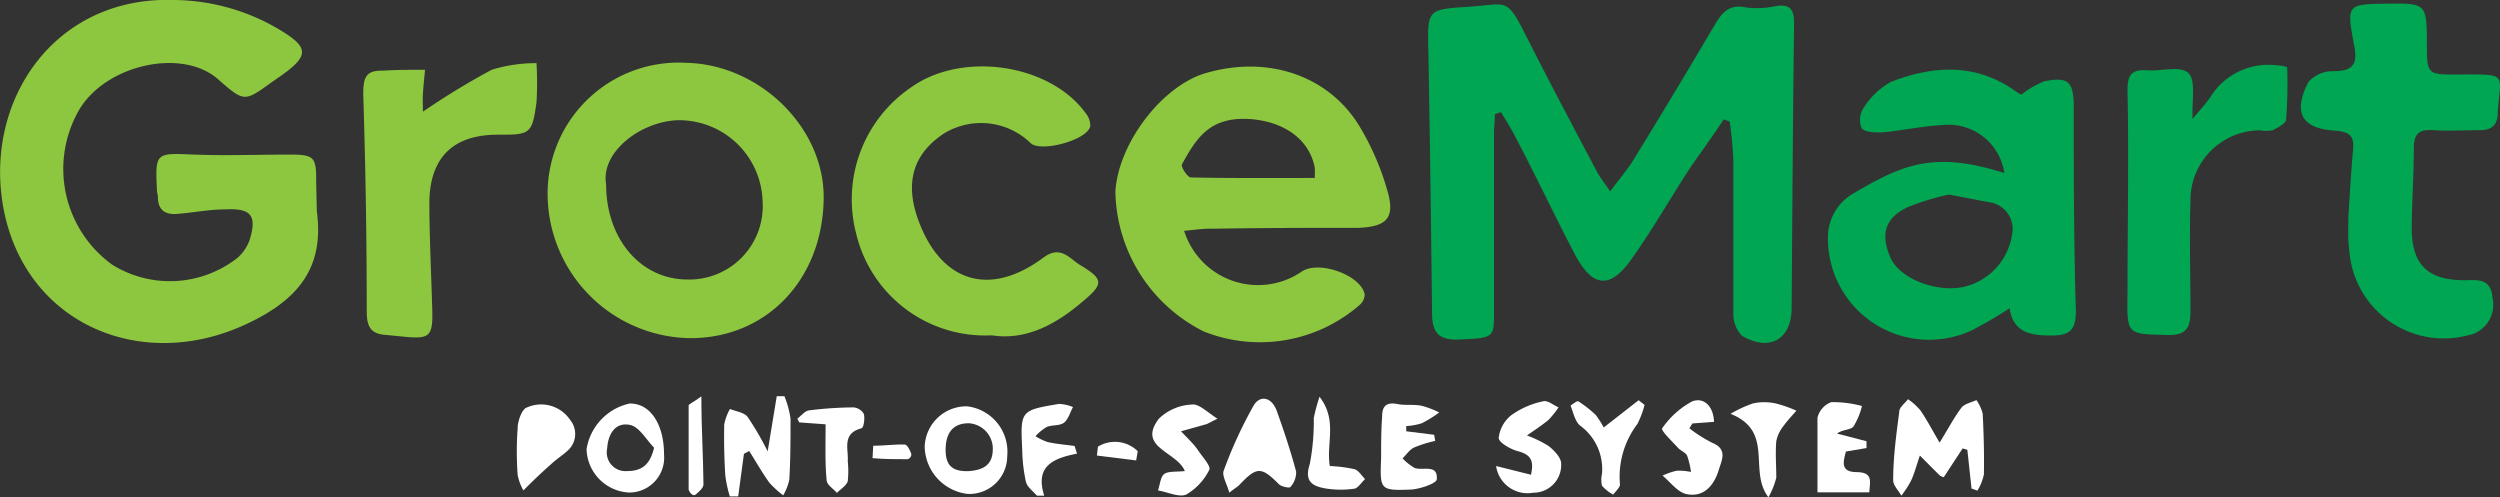 <svg xmlns="http://www.w3.org/2000/svg" viewBox="0 0 143.29 28.5"><rect x="0" y="0" width="143.29" height="28.5" fill="#333333" stroke="none"/><defs><style>.cls-1{fill:#00a651;}.cls-2{fill:#8dc63f;}.cls-3{fill:#fff;}</style></defs><g id="Layer_2" data-name="Layer 2"><g id="Layer_1-2" data-name="Layer 1"><path class="cls-1" d="M85.68,6.54c0,.37-.05.74-.05,1.11,0,3.46,0,6.91,0,10.37,0,1.36-.08,1.35-2,1.44-1.1.05-1.54-.34-1.55-1.45Q82,10.5,81.87,3C81.81.55,81.78.54,84.15.39s2.16-.64,3.49,2c1.26,2.49,2.57,4.95,3.88,7.43.17.33.42.63.77,1.15.52-.71,1-1.25,1.36-1.85Q96,5.3,98.28,1.43c.43-.73.84-1.21,1.81-1a5.14,5.14,0,0,0,1.74-.09c.75-.09,1,.16,1,1-.07,5.44-.1,10.87-.14,16.31,0,1.79-1.25,2.53-2.84,1.6a1.76,1.76,0,0,1-.5-1.28c0-2.91,0-5.82,0-8.73a21.51,21.51,0,0,0-.21-2.27l-.34-.13c-.66,1-1.34,1.92-2,2.89-1.12,1.73-2.14,3.52-3.34,5.19s-2.18,1.52-3.15-.26C89.08,12.33,88,10,86.76,7.67c-.22-.43-.48-.83-.73-1.24Z"/><path class="cls-2" d="M18.16,12.11c.44,3.28-1.11,5.1-4.05,6.47-6,2.8-12.6,0-13.89-6.53C-1,5.85,3.08-.25,10,0a12,12,0,0,1,6.39,1.93c1.2.79,1.23,1.26.06,2.16-.28.21-.57.41-.86.61C14,5.85,14,5.85,12.53,4.57,10.46,2.7,6,3.71,4.5,6.36a6.77,6.77,0,0,0,1.93,8.81,6.27,6.27,0,0,0,7.18-.39,2.5,2.5,0,0,0,.69-1c.44-1.42.11-1.85-1.37-1.78-.93,0-1.86.19-2.78.26-.72.06-1.11-.26-1.1-1A1.85,1.85,0,0,0,9,11c-.11-2.28-.11-2.23,2.12-2.14,1.82.07,3.65,0,5.48,0,1.39,0,1.54.14,1.52,1.52Z"/><path class="cls-2" d="M67.87,13.23a4.44,4.44,0,0,0,6.75,2.33c1-.66,3.42.23,3.6,1.33a.83.83,0,0,1-.27.57A8.7,8.7,0,0,1,69,19a9.14,9.14,0,0,1-5.07-8c.15-2.79,2.71-6.14,5.25-6.83,3.51-1,6.93.16,8.7,3A15.22,15.22,0,0,1,79.54,11c.43,1.53-.1,2-1.71,2.06-2.76,0-5.51,0-8.26.05C69,13.09,68.51,13.17,67.87,13.23Zm7.48-3a3.53,3.53,0,0,0,0-.67C75,7.92,73.52,6.94,71.58,6.82c-2.23-.12-3,1.07-3.84,2.61-.06.14.33.74.51.74C70.6,10.22,73,10.2,75.35,10.2Z"/><path class="cls-1" d="M114.88,9.92a3.23,3.23,0,0,0-3.57-2.75c-1.16.06-2.31.32-3.47.42-.39,0-1,0-1.15-.27a1.26,1.26,0,0,1,.14-1.16,4.28,4.28,0,0,1,1.56-1.47c2.42-.94,4.85-1.08,7.11.52.15.11.32.2.35.22a5.19,5.19,0,0,1,1.32-.77c1.36-.27,1.67,0,1.69,1.39,0,3.92,0,7.84.12,11.76,0,1.05-.29,1.42-1.38,1.42s-2.2-.09-2.42-1.56A24.54,24.54,0,0,1,113,18.94a5.8,5.8,0,0,1-8.23-5.25,2.9,2.9,0,0,1,1.47-2.61C109.05,9.43,110.85,8.63,114.88,9.92Zm-3.17,1.23a14.48,14.48,0,0,0-2.36.72c-1.31.62-1.58,1.55-1,2.89.5,1.17,2.53,2,4.13,1.7a3.63,3.63,0,0,0,2.84-3A1.54,1.54,0,0,0,114,11.59Z"/><path class="cls-2" d="M47.21,11.38c-.06,4.68-3.32,8.06-7.75,8a8.29,8.29,0,0,1-8.07-8.51,7.51,7.51,0,0,1,7.93-7.27C43.56,3.69,47.26,7.33,47.21,11.38Zm-12.47-.82c0,3.15,2,5.46,4.66,5.46a4.21,4.21,0,0,0,4.31-4.47,4.79,4.79,0,0,0-4.83-4.66C36.76,6.94,34.42,8.7,34.74,10.56Z"/><path class="cls-1" d="M134.6,12.41c.08-1.21.15-2.53.27-3.85.07-.73-.17-1-1-1.07-1.93-.11-2.47-1-1.57-2.78a1.84,1.84,0,0,1,1.44-.63c1.23,0,1.4-.49,1.17-1.58C134.49.25,134.54.24,136.8.21s2.28,0,2.3,2.23c0,1.84,0,1.84,1.82,1.83h.24c2.6,0,2.15-.07,2,2.19,0,.71-.36,1-1,1-.89,0-1.79.06-2.68,0s-1.13.25-1.13,1.06c0,1.51-.11,3-.12,4.54,0,2.06.87,3,3,3,.74,0,1.53-.15,1.63,1a1.79,1.79,0,0,1-1.45,2.17,5.43,5.43,0,0,1-6.76-4.91C134.56,13.68,134.6,13.09,134.6,12.41Z"/><path class="cls-2" d="M56.85,19.22a7.6,7.6,0,0,1-7.77-5.8A7.76,7.76,0,0,1,52.23,5c2.92-2.08,7.94-1.35,10,1.49a1.13,1.13,0,0,1,.26.73c-.12.79-2.78,1.52-3.4,1a4.08,4.08,0,0,0-5-.56c-1.74,1.16-2.23,2.77-1.48,4.89,1.3,3.63,4.1,4.52,7.2,2.21,1-.74,1.51.09,2.13.45,1.3.78,1.31,1.06.2,2C60.6,18.54,58.87,19.53,56.85,19.22Z"/><path class="cls-2" d="M24.36,4c-.05.57-.1,1-.12,1.4s0,.74,0,1A43,43,0,0,1,28.18,4a8.54,8.54,0,0,1,2.57-.38,18.54,18.54,0,0,1,0,2.24c-.25,1.82-.35,1.87-2.22,1.86-2.49,0-3.86,1.24-3.92,3.79,0,2,.1,4,.16,6.05.06,1.77-.08,1.9-1.8,1.72l-.82-.08c-.85-.05-1.13-.41-1.13-1.34q0-6.22-.2-12.45c0-1,.16-1.38,1.13-1.36C22.7,4,23.5,4,24.36,4Z"/><path class="cls-1" d="M125.67,6.82c.45-.56.8-.91,1.06-1.32a3.91,3.91,0,0,1,3.82-1.75,1.75,1.75,0,0,1,.54.1,25.71,25.71,0,0,1-.06,3c0,.23-.48.46-.78.62a2,2,0,0,1-.7,0,4,4,0,0,0-4,4.1c-.07,2.09,0,4.19,0,6.28,0,1-.3,1.38-1.32,1.35-2.35-.06-2.32,0-2.29-2.38,0-3.89.08-7.77,0-11.65,0-.89.25-1.2,1.11-1.14s1.87-.27,2.35.13S125.62,5.72,125.67,6.82Z"/><path class="cls-3" d="M111.17,25.37c.52-.84.84-1.46,1.25-2,.18-.23.57-.3.86-.44a2.38,2.38,0,0,1,.36.78c.06,1.16.09,2.32.07,3.48a3,3,0,0,1-.37.93L113,28l-.24-2.22-.27-.08-1.08,1.65a.61.61,0,0,1-.23-.1c-.38-.37-.76-.76-1.14-1.14-.17.48-.3,1-.5,1.43a6.13,6.13,0,0,1-.56.87c-.17-.3-.49-.61-.47-.91,0-1.3.18-2.61.35-3.91,0-.25.32-.47.5-.71a3.64,3.64,0,0,1,.71.64C110.44,24.06,110.73,24.62,111.17,25.37Z"/><path class="cls-3" d="M70.46,28.24c-.14-.51-.44-1-.32-1.27a25,25,0,0,1,1.71-3.72c.36-.61,1-.51,1.31.25.42,1.16.81,2.34,1.13,3.53a1.25,1.25,0,0,1-.33.88c0,.08-.52,0-.67-.17-1-1-1.26-1-2.25.05C70.91,27.92,70.75,28,70.46,28.24Z"/><path class="cls-3" d="M44,25.87l.52-3.16.44,0A5.37,5.37,0,0,1,45.31,24c0,1.16,0,2.33-.07,3.49a3,3,0,0,1-.35.9,5.45,5.45,0,0,1-.79-.72c-.42-.58-.77-1.21-1.16-1.82l-.3.16-.33,2.44h-.48a7.25,7.25,0,0,1-.26-1.21q-.09-1.45-.06-2.91a2.84,2.84,0,0,1,.33-.89c.33.14.79.19,1,.44A17.17,17.17,0,0,1,44,25.87Z"/><path class="cls-3" d="M104.17,28.22c0-1.51,0-2.89,0-4.27a1.26,1.26,0,0,1,.79-.9,6.38,6.38,0,0,1,1.76.22,4,4,0,0,1-.49,1.18c-.17.2-.62.16-.94.4l1.69.44,0,.39-1.18.2c-.14.56-.35,1.17.61,1.18s.77.53.73,1.16Z"/><path class="cls-3" d="M57.73,26.15a2.17,2.17,0,0,1-2.26,2.16A2.78,2.78,0,0,1,53,25.58a2.39,2.39,0,0,1,2.44-2.29A2.62,2.62,0,0,1,57.73,26.15ZM55.57,27c.64-.06,1.3-.25,1.33-1.18a1.46,1.46,0,0,0-1.38-1.56c-1,0-1.33.68-1.32,1.57S54.64,27.05,55.57,27Z"/><path class="cls-3" d="M38.06,26.05a2,2,0,0,1-2,2.18,2.56,2.56,0,0,1-2.44-2.49,3.19,3.19,0,0,1,2.46-2.61C37.25,23.1,38.06,24.29,38.06,26.05Zm-.57-.39c-.45-.46-.84-1.18-1.36-1.3-.85-.19-1.28.5-1.33,1.35A1.07,1.07,0,0,0,35.93,27C36.65,27,37.23,26.77,37.49,25.66Z"/><path class="cls-3" d="M82.26,25.27a7.09,7.09,0,0,0-1.21.38c-.26.12-.44.41-.66.62a2.93,2.93,0,0,0,.69.55c.47.18,1.34-.25,1.27.65,0,.24-1,.57-1.49.59-1.77.07-1.77,0-1.7-1.78,0-.81,0-1.62.06-2.43,0-.61.28-.81.89-.69.45.09.93,0,1.38.1a5,5,0,0,1,1,.38,6.85,6.85,0,0,1-1,.62,3.6,3.6,0,0,1-.89.16l0,.3,1.6.2Z"/><path class="cls-3" d="M69.78,24c-.46.22-.55.29-.66.32l-1.43.4c.35.37.73.72,1,1.12s.73.89.62,1.09A3.36,3.36,0,0,1,68,28.34c-.41.19-1.08-.14-1.63-.23.12-.33.14-.79.37-.95s.71-.11,1.17-.16c-.46-1.13-2.75-1.34-1.49-3a2.88,2.88,0,0,1,1.86-.81C68.69,23.11,69.15,23.59,69.78,24Z"/><path class="cls-3" d="M85.75,26.71l2,.5c.18-.8,0-1.15-.75-1.35-.43-.11-1.1-.5-1.1-.76a1.94,1.94,0,0,1,.73-1.31A4.82,4.82,0,0,1,88.45,23c.25-.07.58.22.88.35a5.08,5.08,0,0,1-.58.72c-.39.32-.82.6-1.23.89a6.58,6.58,0,0,1,1.25.61c.31.25.71.66.71,1a1.59,1.59,0,0,1-1.6,1.67A1.82,1.82,0,0,1,85.75,26.71Z"/><path class="cls-3" d="M98.24,24.18,97,24.27l-.17.28a7.82,7.82,0,0,0,1.31.83c.9.37.54,1,.37,1.56-.27.89-.86,1.58-1.84,1.38-.51-.1-.93-.69-1.38-1.06a4.09,4.09,0,0,1,.81-.28,3.33,3.33,0,0,1,.82.07,4.67,4.67,0,0,0-.22-.93c-.09-.19-.37-.28-.52-.45-.34-.37-1-1-.91-1.12A4.89,4.89,0,0,1,97,23C97.66,22.76,98.21,23.28,98.24,24.18Z"/><path class="cls-3" d="M30,28.11a2.92,2.92,0,0,1-.33-.89,18.44,18.44,0,0,1,0-2.68c0-.42.26-1.11.52-1.18a2,2,0,0,1,2.49.71,1.27,1.27,0,0,1-.17,1.78c-.26.24-.56.43-.82.66C31.14,27,30.66,27.44,30,28.11Z"/><path class="cls-3" d="M91.92,24.5l2-1.56.34.27a5.45,5.45,0,0,1-.41,1.09,5,5,0,0,0-1,3.47c0,.17-.25.39-.39.58a2.32,2.32,0,0,1-.64-.51,1.51,1.51,0,0,1,0-.68,3.08,3.08,0,0,0-1.22-2.74c-.32-.23-.42-.76-.58-1.17,0,0,.36-.29.44-.25a6.89,6.89,0,0,1,1,.78A5.82,5.82,0,0,1,91.92,24.5Z"/><path class="cls-3" d="M61.73,26c-1.31.26-2.43.68-1.88,2.41h-.42c-.22-.26-.56-.5-.63-.8a9.35,9.35,0,0,1-.21-1.84c-.11-2.24-.1-2.25,2.11-2.62a2.42,2.42,0,0,1,.8.18c-.17.31-.27.71-.52.9s-.69.11-1,.25a2.77,2.77,0,0,0-.63.52,3.07,3.07,0,0,0,.71.34c.51.11,1,.15,1.53.22Z"/><path class="cls-3" d="M101.36,28.5c-1.17-1.51.36-3.77-2.17-4.78a6.83,6.83,0,0,1,1.29-.6,3.07,3.07,0,0,1,1.28,0,6.85,6.85,0,0,1,1.2.42c-.25.29-.52.57-.74.88a2,2,0,0,0-.41.87c-.06.69,0,1.4,0,2.09A4.57,4.57,0,0,1,101.36,28.5Z"/><path class="cls-3" d="M47.32,24.32l-1.51-.11L45.7,24c.22-.17.43-.45.68-.48a21.52,21.52,0,0,1,2.54-.17.76.76,0,0,1,.59.37c.07.26,0,.8-.14.83-1.13.3-.73,1.18-.78,1.88a5.46,5.46,0,0,1,0,1.15c-.08.26-.41.45-.62.67-.21-.24-.57-.46-.59-.71C47.28,26.48,47.32,25.45,47.32,24.32Z"/><path class="cls-3" d="M76.22,26.71a8.47,8.47,0,0,1,1.41.18c.24.07.41.37.61.57-.21.19-.4.52-.62.55A5.44,5.44,0,0,1,76,28c-.76-.13-1.26-.38-.93-1.4a12.72,12.72,0,0,0,.23-2.64,10.34,10.34,0,0,1,.33-1.22C76.68,24.11,76,25.4,76.22,26.71Z"/><path class="cls-3" d="M40.2,22.72c0,1.9.11,3.48.12,5.05,0,.2-.26.41-.44.57s-.4-.18-.41-.29c0-1.6,0-3.21,0-4.82C39.5,23.15,39.72,23.07,40.2,22.72Z"/><path class="cls-3" d="M50.05,25.55c.6,0,1.21-.09,1.81-.07.13,0,.29.31.36.5s-.13.34-.21.34c-.65,0-1.31,0-2-.06Z"/><path class="cls-3" d="M65.12,26.39l-2.25-.28.06-.51a1.86,1.86,0,0,1,2.28.26Z"/></g></g></svg>